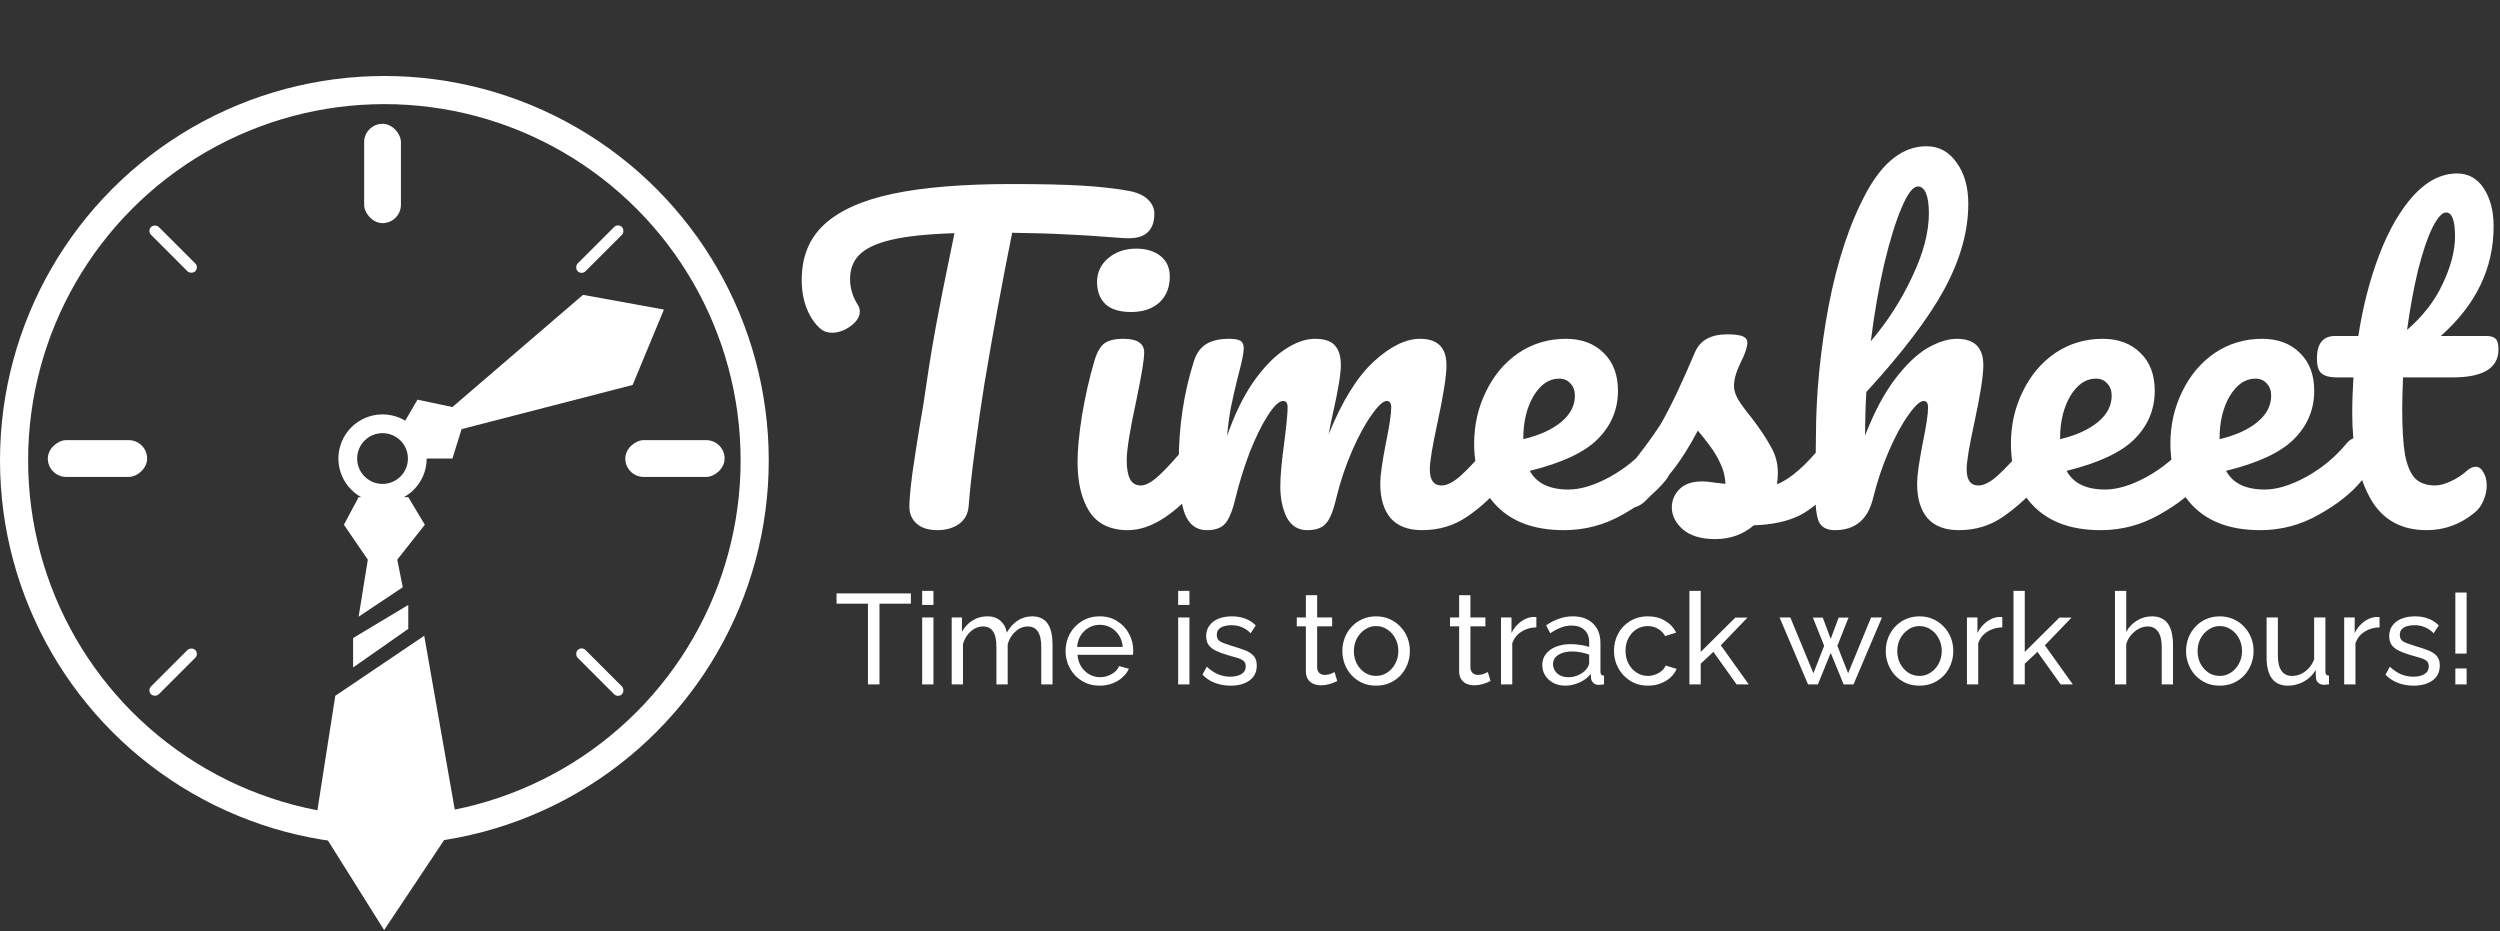 <svg width="800" height="298" viewBox="0 0 800 298" fill="none" xmlns="http://www.w3.org/2000/svg">
<rect x="0" y="0" width="800" height="298" fill="#333333" stroke="none"/>
<path d="M133.593 127.897L129.474 134.959L133.593 146.73H144.775L147.718 137.313L202.45 123.189L212.455 99.06L186.56 94.352L144.775 130.251L133.593 127.897Z" fill="white"/>
<circle cx="123" cy="147.318" r="118.5" stroke="white" stroke-width="9"/>
<rect x="116.526" y="39.62" width="11.77" height="31.78" rx="5.885" fill="white"/>
<rect x="47.081" y="73.896" width="3.531" height="20.01" rx="1.766" transform="rotate(-45 47.081 73.896)" fill="white"/>
<rect width="3.531" height="20.01" rx="1.766" transform="matrix(0.707 0.707 0.707 -0.707 47.081 220.907)" fill="white"/>
<rect x="186.114" y="88.045" width="3.531" height="20.01" rx="1.766" transform="rotate(-135 186.114 88.045)" fill="white"/>
<rect width="3.531" height="20.01" rx="1.766" transform="matrix(-0.707 0.707 0.707 0.707 186.114 206.758)" fill="white"/>
<rect x="200.096" y="152.615" width="11.77" height="31.78" rx="5.885" transform="rotate(-90 200.096 152.615)" fill="white"/>
<rect x="15.301" y="152.615" width="11.77" height="31.78" rx="5.885" transform="rotate(-90 15.301 152.615)" fill="white"/>
<path d="M110.053 167.916L114.761 159.089H130.651L135.947 167.916L127.12 179.098L128.885 187.926L114.761 197.342L117.703 179.098L110.053 167.916Z" fill="white"/>
<path d="M130.651 193.577L112.995 204.17V213.586L130.651 201.227V193.577Z" fill="white"/>
<path d="M135.071 208.264L134.67 205.987L132.754 207.281L109.213 223.171L108.672 223.536L108.571 224.182L102.685 261.847L102.599 262.401L102.897 262.876L121.729 292.891L122.962 294.855L124.248 292.925L144.258 262.911L144.591 262.411L144.487 261.819L135.071 208.264Z" fill="white" stroke="white" stroke-width="3"/>
<circle cx="122.411" cy="146.73" r="11.124" stroke="white" stroke-width="6"/>
<path d="M361.33 61.1C364.017 61.62 366.01 62.53 367.31 63.83C368.697 65.13 369.39 66.647 369.39 68.38C369.39 71.24 368.567 73.32 366.92 74.62C365.36 75.92 362.847 76.44 359.38 76.18C351.58 75.573 345.47 75.183 341.05 75.01C336.717 74.75 330.997 74.577 323.89 74.49C320.683 90.437 317.737 106.47 315.05 122.59C314.097 128.483 313.1 135.33 312.06 143.13C311.02 150.843 310.327 157.083 309.98 161.85C309.807 164.363 308.767 166.313 306.86 167.7C304.953 169 302.657 169.65 299.97 169.65C297.11 169.65 294.9 168.957 293.34 167.57C291.78 166.183 291 164.363 291 162.11C291 160.03 291.303 156.607 291.91 151.84C292.603 146.987 293.383 141.917 294.25 136.63C295.203 131.343 295.94 126.75 296.46 122.85C297.413 116.263 298.497 109.72 299.71 103.22C300.923 96.72 302.137 90.567 303.35 84.76C303.61 83.46 303.913 81.987 304.26 80.34C304.607 78.607 304.997 76.7 305.43 74.62C296.937 74.88 290.263 75.573 285.41 76.7C280.557 77.827 277.09 79.43 275.01 81.51C273.017 83.503 272.02 86.103 272.02 89.31C272.02 92.257 272.887 95.073 274.62 97.76C274.967 98.367 275.14 99.017 275.14 99.71C275.14 101.357 274.143 102.917 272.15 104.39C270.243 105.777 268.25 106.47 266.17 106.47C264.697 106.47 263.483 106.037 262.53 105.17C260.797 103.697 259.367 101.617 258.24 98.93C257.113 96.157 256.55 93.037 256.55 89.57C256.55 82.203 258.933 76.31 263.7 71.89C268.553 67.383 275.877 64.09 285.67 62.01C295.55 59.93 308.203 58.89 323.63 58.89C333.163 58.89 340.747 59.063 346.38 59.41C352.1 59.757 357.083 60.32 361.33 61.1ZM361.979 99.84C358.339 99.84 355.609 99.017 353.789 97.37C351.969 95.637 351.059 93.253 351.059 90.22C351.059 87.187 352.229 84.673 354.569 82.68C356.996 80.6 359.986 79.56 363.539 79.56C366.746 79.56 369.346 80.34 371.339 81.9C373.332 83.46 374.329 85.67 374.329 88.53C374.329 91.997 373.202 94.77 370.949 96.85C368.696 98.843 365.706 99.84 361.979 99.84ZM360.939 169.65C355.306 169.65 351.189 167.657 348.589 163.67C346.076 159.683 344.819 154.397 344.819 147.81C344.819 143.91 345.296 138.927 346.249 132.86C347.289 126.707 348.589 120.987 350.149 115.7C350.929 112.927 351.969 111.02 353.269 109.98C354.569 108.94 356.649 108.42 359.509 108.42C363.929 108.42 366.139 109.893 366.139 112.84C366.139 115.007 365.316 120.033 363.669 127.92C361.589 137.453 360.549 143.91 360.549 147.29C360.549 149.89 360.896 151.883 361.589 153.27C362.282 154.657 363.452 155.35 365.099 155.35C366.659 155.35 368.609 154.267 370.949 152.1C373.289 149.933 376.409 146.51 380.309 141.83C381.349 140.617 382.519 140.01 383.819 140.01C384.946 140.01 385.812 140.53 386.419 141.57C387.112 142.61 387.459 144.04 387.459 145.86C387.459 149.327 386.636 152.013 384.989 153.92C376.409 164.407 368.392 169.65 360.939 169.65ZM386.171 169.65C382.878 169.65 380.538 167.917 379.151 164.45C377.851 160.983 377.201 155.437 377.201 147.81C377.201 136.543 378.805 125.84 382.011 115.7C382.791 113.187 384.048 111.367 385.781 110.24C387.601 109.027 390.115 108.42 393.321 108.42C395.055 108.42 396.268 108.637 396.961 109.07C397.655 109.503 398.001 110.327 398.001 111.54C398.001 112.927 397.351 116.047 396.051 120.9C395.185 124.367 394.491 127.4 393.971 130C393.451 132.513 393.018 135.677 392.671 139.49C395.011 132.73 397.785 127.01 400.991 122.33C404.285 117.65 407.621 114.183 411.001 111.93C414.468 109.59 417.718 108.42 420.751 108.42C423.785 108.42 425.908 109.113 427.121 110.5C428.421 111.887 429.071 114.01 429.071 116.87C429.071 119.643 428.248 124.67 426.601 131.95C425.908 135.07 425.431 137.41 425.171 138.97C429.505 128.31 434.315 120.553 439.601 115.7C444.888 110.847 449.828 108.42 454.421 108.42C460.055 108.42 462.871 111.237 462.871 116.87C462.871 120.25 461.918 126.36 460.011 135.2C458.365 142.74 457.541 147.723 457.541 150.15C457.541 153.617 458.798 155.35 461.311 155.35C463.045 155.35 465.081 154.31 467.421 152.23C469.848 150.063 473.055 146.597 477.041 141.83C478.081 140.617 479.251 140.01 480.551 140.01C481.678 140.01 482.545 140.53 483.151 141.57C483.845 142.61 484.191 144.04 484.191 145.86C484.191 149.327 483.368 152.013 481.721 153.92C477.995 158.513 473.965 162.283 469.631 165.23C465.385 168.177 460.531 169.65 455.071 169.65C450.651 169.65 447.315 168.393 445.061 165.88C442.808 163.28 441.681 159.553 441.681 154.7C441.681 152.273 442.288 147.94 443.501 141.7C444.628 136.24 445.191 132.47 445.191 130.39C445.191 129.003 444.715 128.31 443.761 128.31C442.635 128.31 441.031 129.783 438.951 132.73C436.871 135.59 434.791 139.403 432.711 144.17C430.631 148.937 428.941 153.963 427.641 159.25C426.688 163.41 425.561 166.183 424.261 167.57C423.048 168.957 421.055 169.65 418.281 169.65C415.421 169.65 413.255 168.307 411.781 165.62C410.395 162.847 409.701 159.51 409.701 155.61C409.701 152.317 410.135 147.55 411.001 141.31C411.695 135.763 412.041 132.123 412.041 130.39C412.041 129.003 411.565 128.31 410.611 128.31C409.311 128.31 407.665 129.87 405.671 132.99C403.678 136.11 401.728 140.097 399.821 144.95C398.001 149.803 396.528 154.57 395.401 159.25C394.448 163.323 393.321 166.097 392.021 167.57C390.808 168.957 388.858 169.65 386.171 169.65ZM531.659 140.01C532.786 140.01 533.653 140.53 534.259 141.57C534.953 142.61 535.299 144.04 535.299 145.86C535.299 149.327 534.476 152.013 532.829 153.92C529.623 157.82 525.073 161.417 519.179 164.71C513.373 168.003 507.133 169.65 500.459 169.65C491.359 169.65 484.296 167.18 479.269 162.24C474.243 157.3 471.729 150.54 471.729 141.96C471.729 135.98 472.986 130.433 475.499 125.32C478.013 120.12 481.479 116.003 485.899 112.97C490.406 109.937 495.476 108.42 501.109 108.42C506.136 108.42 510.166 109.937 513.199 112.97C516.233 115.917 517.749 119.947 517.749 125.06C517.749 131.04 515.583 136.197 511.249 140.53C507.003 144.777 499.766 148.157 489.539 150.67C491.706 154.657 495.823 156.65 501.889 156.65C505.789 156.65 510.209 155.307 515.149 152.62C520.176 149.847 524.509 146.25 528.149 141.83C529.189 140.617 530.359 140.01 531.659 140.01ZM498.899 121.16C495.693 121.16 492.963 123.023 490.709 126.75C488.543 130.477 487.459 134.983 487.459 140.27V140.53C492.573 139.317 496.603 137.497 499.549 135.07C502.496 132.643 503.969 129.827 503.969 126.62C503.969 124.973 503.493 123.673 502.539 122.72C501.673 121.68 500.459 121.16 498.899 121.16ZM548.895 172.51C544.388 172.51 540.921 171.47 538.495 169.39C536.155 167.31 534.985 164.97 534.985 162.37C534.985 160.117 535.808 158.167 537.455 156.52C539.101 154.873 541.528 154.05 544.735 154.05C545.861 154.05 547.161 154.18 548.635 154.44C550.195 154.613 551.365 154.743 552.145 154.83C552.058 152.577 551.538 150.453 550.585 148.46C549.718 146.467 548.591 144.56 547.205 142.74C545.818 140.833 544.518 139.187 543.305 137.8C540.618 142.913 537.931 147.16 535.245 150.54C532.645 153.92 529.785 157.127 526.665 160.16C525.105 161.72 523.458 162.5 521.725 162.5C520.338 162.5 519.211 162.023 518.345 161.07C517.478 160.03 517.045 158.773 517.045 157.3C517.045 155.567 517.651 153.963 518.865 152.49L520.555 150.41C525.321 144.517 528.918 139.663 531.345 135.85C532.818 133.337 534.551 130 536.545 125.84C538.538 121.593 540.488 117.217 542.395 112.71C544.041 108.897 547.465 106.99 552.665 106.99C555.091 106.99 556.781 107.207 557.735 107.64C558.688 108.073 559.165 108.767 559.165 109.72C559.165 110.24 558.991 111.063 558.645 112.19C558.298 113.317 557.821 114.443 557.215 115.57C555.655 118.69 554.875 121.333 554.875 123.5C554.875 124.8 555.308 126.23 556.175 127.79C557.128 129.35 558.558 131.3 560.465 133.64C563.238 137.28 565.318 140.4 566.705 143C568.178 145.513 568.915 148.287 568.915 151.32C568.915 152.187 568.828 153.4 568.655 154.96C572.901 153.313 577.885 148.937 583.605 141.83C584.645 140.617 585.815 140.01 587.115 140.01C588.241 140.01 589.108 140.53 589.715 141.57C590.408 142.61 590.755 144.04 590.755 145.86C590.755 149.153 589.931 151.84 588.285 153.92C583.951 159.293 579.791 162.977 575.805 164.97C571.905 166.877 567.051 167.917 561.245 168.09C557.778 171.037 553.661 172.51 548.895 172.51ZM652.343 140.01C653.47 140.01 654.336 140.53 654.943 141.57C655.636 142.61 655.983 144.04 655.983 145.86C655.983 149.327 655.16 152.013 653.513 153.92C649.526 158.513 645.41 162.283 641.163 165.23C637.003 168.177 632.236 169.65 626.863 169.65C622.443 169.65 619.106 168.393 616.853 165.88C614.6 163.28 613.473 159.553 613.473 154.7C613.473 152.273 614.08 147.94 615.293 141.7C616.42 136.24 616.983 132.47 616.983 130.39C616.983 129.003 616.506 128.31 615.553 128.31C614.426 128.31 612.823 129.783 610.743 132.73C608.663 135.59 606.583 139.403 604.503 144.17C602.423 148.937 600.733 153.963 599.433 159.25C597.786 166.183 593.713 169.65 587.213 169.65C584.613 169.65 582.88 168.74 582.013 166.92C581.233 165.013 580.843 161.633 580.843 156.78C580.843 154.007 580.886 151.797 580.973 150.15L581.103 139.75C581.103 126.403 582.446 112.493 585.133 98.02C587.906 83.547 591.936 71.413 597.223 61.62C602.596 51.74 609.01 46.8 616.463 46.8C620.45 46.8 623.656 48.533 626.083 52C628.596 55.38 629.853 59.8 629.853 65.26C629.853 74.013 627.296 83.113 622.183 92.56C617.07 101.92 608.75 112.883 597.223 125.45C596.963 129.957 596.833 134.593 596.833 139.36C599.693 131.993 602.856 126.013 606.323 121.42C609.876 116.74 613.343 113.403 616.723 111.41C620.19 109.417 623.353 108.42 626.213 108.42C631.846 108.42 634.663 111.237 634.663 116.87C634.663 120.25 633.71 126.36 631.803 135.2C630.156 142.74 629.333 147.723 629.333 150.15C629.333 153.617 630.59 155.35 633.103 155.35C634.836 155.35 636.873 154.31 639.213 152.23C641.64 150.063 644.846 146.597 648.833 141.83C649.873 140.617 651.043 140.01 652.343 140.01ZM613.733 59.67C612.173 59.67 610.44 61.923 608.533 66.43C606.626 70.85 604.763 76.873 602.943 84.5C601.21 92.04 599.78 100.273 598.653 109.2C604.026 102.873 608.446 95.983 611.913 88.53C615.466 81.077 617.243 74.317 617.243 68.25C617.243 65.477 616.94 63.353 616.333 61.88C615.726 60.407 614.86 59.67 613.733 59.67ZM703.427 140.01C704.554 140.01 705.42 140.53 706.027 141.57C706.72 142.61 707.067 144.04 707.067 145.86C707.067 149.327 706.244 152.013 704.597 153.92C701.39 157.82 696.84 161.417 690.947 164.71C685.14 168.003 678.9 169.65 672.227 169.65C663.127 169.65 656.064 167.18 651.037 162.24C646.01 157.3 643.497 150.54 643.497 141.96C643.497 135.98 644.754 130.433 647.267 125.32C649.78 120.12 653.247 116.003 657.667 112.97C662.174 109.937 667.244 108.42 672.877 108.42C677.904 108.42 681.934 109.937 684.967 112.97C688 115.917 689.517 119.947 689.517 125.06C689.517 131.04 687.35 136.197 683.017 140.53C678.77 144.777 671.534 148.157 661.307 150.67C663.474 154.657 667.59 156.65 673.657 156.65C677.557 156.65 681.977 155.307 686.917 152.62C691.944 149.847 696.277 146.25 699.917 141.83C700.957 140.617 702.127 140.01 703.427 140.01ZM670.667 121.16C667.46 121.16 664.73 123.023 662.477 126.75C660.31 130.477 659.227 134.983 659.227 140.27V140.53C664.34 139.317 668.37 137.497 671.317 135.07C674.264 132.643 675.737 129.827 675.737 126.62C675.737 124.973 675.26 123.673 674.307 122.72C673.44 121.68 672.227 121.16 670.667 121.16ZM754.462 140.01C755.589 140.01 756.456 140.53 757.062 141.57C757.756 142.61 758.102 144.04 758.102 145.86C758.102 149.327 757.279 152.013 755.632 153.92C752.426 157.82 747.876 161.417 741.982 164.71C736.176 168.003 729.936 169.65 723.262 169.65C714.162 169.65 707.099 167.18 702.072 162.24C697.046 157.3 694.532 150.54 694.532 141.96C694.532 135.98 695.789 130.433 698.302 125.32C700.816 120.12 704.282 116.003 708.702 112.97C713.209 109.937 718.279 108.42 723.912 108.42C728.939 108.42 732.969 109.937 736.002 112.97C739.036 115.917 740.552 119.947 740.552 125.06C740.552 131.04 738.386 136.197 734.052 140.53C729.806 144.777 722.569 148.157 712.342 150.67C714.509 154.657 718.626 156.65 724.692 156.65C728.592 156.65 733.012 155.307 737.952 152.62C742.979 149.847 747.312 146.25 750.952 141.83C751.992 140.617 753.162 140.01 754.462 140.01ZM721.702 121.16C718.496 121.16 715.766 123.023 713.512 126.75C711.346 130.477 710.262 134.983 710.262 140.27V140.53C715.376 139.317 719.406 137.497 722.352 135.07C725.299 132.643 726.772 129.827 726.772 126.62C726.772 124.973 726.296 123.673 725.342 122.72C724.476 121.68 723.262 121.16 721.702 121.16ZM768.967 120.77C768.794 125.103 768.707 128.483 768.707 130.91C768.707 137.15 769.011 142.047 769.617 145.6C770.311 149.067 771.394 151.58 772.867 153.14C774.427 154.613 776.551 155.35 779.237 155.35C780.624 155.35 782.271 154.917 784.177 154.05C786.084 153.183 787.817 152.057 789.377 150.67C790.331 149.803 791.284 149.37 792.237 149.37C793.277 149.37 794.101 149.977 794.707 151.19C795.401 152.317 795.747 153.703 795.747 155.35C795.747 156.997 795.401 158.6 794.707 160.16C794.101 161.72 793.147 163.02 791.847 164.06C787.341 167.787 782.227 169.65 776.507 169.65C768.274 169.65 762.251 166.227 758.437 159.38C754.624 152.447 752.717 143.433 752.717 132.34C752.717 128.527 752.847 124.67 753.107 120.77H748.037C745.437 120.77 743.661 120.293 742.707 119.34C741.841 118.387 741.407 116.87 741.407 114.79C741.407 109.937 743.357 107.51 747.257 107.51H754.667C756.141 97.977 758.394 89.267 761.427 81.38C764.461 73.493 768.101 67.21 772.347 62.53C776.681 57.85 781.317 55.51 786.257 55.51C789.897 55.51 792.757 57.113 794.837 60.32C796.917 63.527 797.957 67.557 797.957 72.41C797.957 85.843 792.324 97.543 781.057 107.51H795.617C797.004 107.51 798.001 107.813 798.607 108.42C799.214 109.027 799.517 110.153 799.517 111.8C799.517 117.78 794.621 120.77 784.827 120.77H768.967ZM782.747 67.99C781.447 67.99 779.974 69.637 778.327 72.93C776.767 76.137 775.251 80.643 773.777 86.45C772.391 92.17 771.221 98.54 770.267 105.56C775.381 101.14 779.194 96.2 781.707 90.74C784.307 85.193 785.607 80.167 785.607 75.66C785.607 70.547 784.654 67.99 782.747 67.99Z" fill="white"/>
<path d="M291.477 193.17H281.432V219H277.742V193.17H267.697V189.89H291.477V193.17ZM295.096 219V197.598H298.704V219H295.096ZM295.096 193.58V189.07H298.704V193.58H295.096ZM336.812 219H333.204V207.028C333.204 204.787 332.835 203.133 332.097 202.067C331.386 201.001 330.32 200.468 328.899 200.468C327.45 200.468 326.138 201.001 324.963 202.067C323.787 203.106 322.954 204.459 322.462 206.126V219H318.854V207.028C318.854 204.759 318.498 203.106 317.788 202.067C317.077 201.001 316.011 200.468 314.59 200.468C313.168 200.468 311.856 200.987 310.654 202.026C309.478 203.037 308.645 204.39 308.153 206.085V219H304.545V197.598H307.825V202.19C308.699 200.605 309.834 199.388 311.228 198.541C312.622 197.666 314.193 197.229 315.943 197.229C317.719 197.229 319.141 197.721 320.207 198.705C321.273 199.662 321.929 200.905 322.175 202.436C323.131 200.741 324.293 199.457 325.66 198.582C327.026 197.68 328.584 197.229 330.334 197.229C331.564 197.229 332.589 197.461 333.409 197.926C334.256 198.363 334.926 198.992 335.418 199.812C335.91 200.605 336.265 201.548 336.484 202.641C336.702 203.734 336.812 204.923 336.812 206.208V219ZM351.893 219.41C350.28 219.41 348.804 219.123 347.465 218.549C346.153 217.948 345.005 217.141 344.021 216.13C343.064 215.091 342.312 213.902 341.766 212.563C341.246 211.224 340.987 209.802 340.987 208.299C340.987 206.276 341.451 204.431 342.381 202.764C343.31 201.097 344.595 199.757 346.235 198.746C347.902 197.735 349.802 197.229 351.934 197.229C354.093 197.229 355.965 197.748 357.551 198.787C359.163 199.798 360.407 201.138 361.282 202.805C362.184 204.445 362.635 206.222 362.635 208.135C362.635 208.408 362.621 208.682 362.594 208.955C362.594 209.201 362.58 209.392 362.553 209.529H344.8C344.909 210.923 345.292 212.167 345.948 213.26C346.631 214.326 347.506 215.173 348.572 215.802C349.638 216.403 350.786 216.704 352.016 216.704C353.328 216.704 354.558 216.376 355.706 215.72C356.881 215.064 357.687 214.203 358.125 213.137L361.241 213.998C360.776 215.037 360.079 215.966 359.15 216.786C358.248 217.606 357.168 218.248 355.911 218.713C354.681 219.178 353.341 219.41 351.893 219.41ZM344.677 207.028H359.273C359.163 205.634 358.767 204.404 358.084 203.338C357.4 202.272 356.526 201.438 355.46 200.837C354.394 200.236 353.218 199.935 351.934 199.935C350.676 199.935 349.515 200.236 348.449 200.837C347.383 201.438 346.508 202.272 345.825 203.338C345.169 204.404 344.786 205.634 344.677 207.028ZM377.015 219V197.598H380.623V219H377.015ZM377.015 193.58V189.07H380.623V193.58H377.015ZM393.804 219.41C392.027 219.41 390.36 219.123 388.802 218.549C387.244 217.948 385.904 217.059 384.784 215.884L386.178 213.342C387.408 214.49 388.638 215.31 389.868 215.802C391.098 216.294 392.355 216.54 393.64 216.54C395.116 216.54 396.318 216.267 397.248 215.72C398.177 215.146 398.642 214.312 398.642 213.219C398.642 212.426 398.396 211.839 397.904 211.456C397.439 211.073 396.769 210.759 395.895 210.513C395.02 210.24 393.981 209.939 392.779 209.611C391.303 209.174 390.059 208.709 389.048 208.217C388.036 207.725 387.271 207.11 386.752 206.372C386.232 205.634 385.973 204.705 385.973 203.584C385.973 202.217 386.328 201.069 387.039 200.14C387.749 199.183 388.72 198.459 389.95 197.967C391.207 197.475 392.628 197.229 394.214 197.229C395.799 197.229 397.234 197.475 398.519 197.967C399.803 198.459 400.91 199.183 401.84 200.14L400.2 202.641C399.352 201.766 398.423 201.124 397.412 200.714C396.4 200.277 395.266 200.058 394.009 200.058C393.271 200.058 392.546 200.154 391.836 200.345C391.125 200.509 390.537 200.823 390.073 201.288C389.608 201.725 389.376 202.354 389.376 203.174C389.376 203.857 389.553 204.404 389.909 204.814C390.291 205.197 390.838 205.525 391.549 205.798C392.287 206.071 393.175 206.372 394.214 206.7C395.826 207.165 397.22 207.629 398.396 208.094C399.598 208.559 400.528 209.16 401.184 209.898C401.84 210.636 402.168 211.661 402.168 212.973C402.168 214.996 401.402 216.581 399.872 217.729C398.341 218.85 396.318 219.41 393.804 219.41ZM427.924 217.934C427.624 218.071 427.214 218.248 426.694 218.467C426.175 218.686 425.574 218.877 424.89 219.041C424.207 219.205 423.483 219.287 422.717 219.287C421.843 219.287 421.036 219.137 420.298 218.836C419.56 218.508 418.973 218.016 418.535 217.36C418.098 216.677 417.879 215.829 417.879 214.818V200.427H414.968V197.598H417.879V190.464H421.487V197.598H426.284V200.427H421.487V213.711C421.542 214.476 421.802 215.05 422.266 215.433C422.731 215.788 423.278 215.966 423.906 215.966C424.617 215.966 425.273 215.843 425.874 215.597C426.476 215.351 426.872 215.173 427.063 215.064L427.924 217.934ZM440.336 219.41C438.723 219.41 437.261 219.123 435.949 218.549C434.637 217.948 433.503 217.141 432.546 216.13C431.589 215.091 430.851 213.902 430.332 212.563C429.813 211.224 429.553 209.816 429.553 208.34C429.553 206.837 429.813 205.415 430.332 204.076C430.851 202.737 431.589 201.561 432.546 200.55C433.503 199.511 434.637 198.705 435.949 198.131C437.288 197.53 438.751 197.229 440.336 197.229C441.949 197.229 443.411 197.53 444.723 198.131C446.035 198.705 447.169 199.511 448.126 200.55C449.11 201.561 449.862 202.737 450.381 204.076C450.9 205.415 451.16 206.837 451.16 208.34C451.16 209.816 450.9 211.224 450.381 212.563C449.862 213.902 449.124 215.091 448.167 216.13C447.21 217.141 446.062 217.948 444.723 218.549C443.411 219.123 441.949 219.41 440.336 219.41ZM433.243 208.381C433.243 209.857 433.557 211.196 434.186 212.399C434.842 213.602 435.703 214.558 436.769 215.269C437.835 215.952 439.024 216.294 440.336 216.294C441.648 216.294 442.837 215.939 443.903 215.228C444.996 214.517 445.857 213.561 446.486 212.358C447.142 211.128 447.47 209.775 447.47 208.299C447.47 206.823 447.142 205.484 446.486 204.281C445.857 203.078 444.996 202.122 443.903 201.411C442.837 200.7 441.648 200.345 440.336 200.345C439.024 200.345 437.835 200.714 436.769 201.452C435.703 202.163 434.842 203.119 434.186 204.322C433.557 205.525 433.243 206.878 433.243 208.381ZM476.972 217.934C476.672 218.071 476.262 218.248 475.742 218.467C475.223 218.686 474.622 218.877 473.938 219.041C473.255 219.205 472.531 219.287 471.765 219.287C470.891 219.287 470.084 219.137 469.346 218.836C468.608 218.508 468.021 218.016 467.583 217.36C467.146 216.677 466.927 215.829 466.927 214.818V200.427H464.016V197.598H466.927V190.464H470.535V197.598H475.332V200.427H470.535V213.711C470.59 214.476 470.85 215.05 471.314 215.433C471.779 215.788 472.326 215.966 472.954 215.966C473.665 215.966 474.321 215.843 474.922 215.597C475.524 215.351 475.92 215.173 476.111 215.064L476.972 217.934ZM491.632 200.755C489.828 200.782 488.229 201.247 486.835 202.149C485.469 203.024 484.498 204.24 483.924 205.798V219H480.316V197.598H483.678V202.559C484.416 201.083 485.387 199.894 486.589 198.992C487.819 198.063 489.104 197.543 490.443 197.434C490.717 197.434 490.949 197.434 491.14 197.434C491.332 197.434 491.496 197.448 491.632 197.475V200.755ZM493.53 212.809C493.53 211.442 493.912 210.267 494.678 209.283C495.47 208.272 496.55 207.493 497.917 206.946C499.283 206.399 500.869 206.126 502.673 206.126C503.629 206.126 504.641 206.208 505.707 206.372C506.773 206.509 507.716 206.727 508.536 207.028V205.47C508.536 203.83 508.044 202.545 507.06 201.616C506.076 200.659 504.682 200.181 502.878 200.181C501.702 200.181 500.568 200.4 499.475 200.837C498.409 201.247 497.274 201.848 496.072 202.641L494.76 200.099C496.154 199.142 497.548 198.432 498.942 197.967C500.336 197.475 501.784 197.229 503.288 197.229C506.021 197.229 508.18 197.994 509.766 199.525C511.351 201.028 512.144 203.133 512.144 205.839V214.9C512.144 215.337 512.226 215.665 512.39 215.884C512.581 216.075 512.882 216.185 513.292 216.212V219C512.936 219.055 512.622 219.096 512.349 219.123C512.103 219.15 511.898 219.164 511.734 219.164C510.886 219.164 510.244 218.932 509.807 218.467C509.397 218.002 509.164 217.51 509.11 216.991L509.028 215.638C508.098 216.841 506.882 217.77 505.379 218.426C503.875 219.082 502.386 219.41 500.91 219.41C499.488 219.41 498.217 219.123 497.097 218.549C495.976 217.948 495.101 217.155 494.473 216.171C493.844 215.16 493.53 214.039 493.53 212.809ZM507.47 214.326C507.798 213.943 508.057 213.561 508.249 213.178C508.44 212.768 508.536 212.426 508.536 212.153V209.488C507.688 209.16 506.8 208.914 505.871 208.75C504.941 208.559 504.026 208.463 503.124 208.463C501.292 208.463 499.803 208.832 498.655 209.57C497.534 210.281 496.974 211.265 496.974 212.522C496.974 213.205 497.151 213.875 497.507 214.531C497.889 215.16 498.436 215.679 499.147 216.089C499.885 216.499 500.787 216.704 501.853 216.704C502.973 216.704 504.039 216.485 505.051 216.048C506.062 215.583 506.868 215.009 507.47 214.326ZM527.384 219.41C525.771 219.41 524.295 219.123 522.956 218.549C521.644 217.948 520.496 217.128 519.512 216.089C518.555 215.05 517.804 213.861 517.257 212.522C516.738 211.183 516.478 209.761 516.478 208.258C516.478 206.235 516.929 204.39 517.831 202.723C518.733 201.056 520.004 199.73 521.644 198.746C523.284 197.735 525.184 197.229 527.343 197.229C529.448 197.229 531.279 197.707 532.837 198.664C534.422 199.593 535.598 200.851 536.363 202.436L532.837 203.543C532.29 202.532 531.525 201.753 530.541 201.206C529.557 200.632 528.464 200.345 527.261 200.345C525.949 200.345 524.746 200.687 523.653 201.37C522.587 202.053 521.74 202.996 521.111 204.199C520.482 205.374 520.168 206.727 520.168 208.258C520.168 209.761 520.482 211.128 521.111 212.358C521.767 213.561 522.628 214.517 523.694 215.228C524.787 215.939 525.99 216.294 527.302 216.294C528.149 216.294 528.956 216.144 529.721 215.843C530.514 215.542 531.197 215.146 531.771 214.654C532.372 214.135 532.782 213.574 533.001 212.973L536.527 214.039C536.09 215.078 535.42 216.007 534.518 216.827C533.643 217.62 532.591 218.248 531.361 218.713C530.158 219.178 528.833 219.41 527.384 219.41ZM555.703 219L548.282 208.586L544.223 212.399V219H540.615V189.07H544.223V208.627L555.293 197.639H559.188L550.66 206.495L559.598 219H555.703ZM598.74 197.598H602.225L593.123 219H589.966L585.825 208.914L581.725 219H578.568L569.466 197.598H572.91L580.29 215.433L583.734 206.659L580.126 197.639H583.283L585.825 204.445L588.367 197.639H591.524L587.957 206.659L591.401 215.433L598.74 197.598ZM614.226 219.41C612.613 219.41 611.151 219.123 609.839 218.549C608.527 217.948 607.392 217.141 606.436 216.13C605.479 215.091 604.741 213.902 604.222 212.563C603.702 211.224 603.443 209.816 603.443 208.34C603.443 206.837 603.702 205.415 604.222 204.076C604.741 202.737 605.479 201.561 606.436 200.55C607.392 199.511 608.527 198.705 609.839 198.131C611.178 197.53 612.64 197.229 614.226 197.229C615.838 197.229 617.301 197.53 618.613 198.131C619.925 198.705 621.059 199.511 622.016 200.55C623 201.561 623.751 202.737 624.271 204.076C624.79 205.415 625.05 206.837 625.05 208.34C625.05 209.816 624.79 211.224 624.271 212.563C623.751 213.902 623.013 215.091 622.057 216.13C621.1 217.141 619.952 217.948 618.613 218.549C617.301 219.123 615.838 219.41 614.226 219.41ZM607.133 208.381C607.133 209.857 607.447 211.196 608.076 212.399C608.732 213.602 609.593 214.558 610.659 215.269C611.725 215.952 612.914 216.294 614.226 216.294C615.538 216.294 616.727 215.939 617.793 215.228C618.886 214.517 619.747 213.561 620.376 212.358C621.032 211.128 621.36 209.775 621.36 208.299C621.36 206.823 621.032 205.484 620.376 204.281C619.747 203.078 618.886 202.122 617.793 201.411C616.727 200.7 615.538 200.345 614.226 200.345C612.914 200.345 611.725 200.714 610.659 201.452C609.593 202.163 608.732 203.119 608.076 204.322C607.447 205.525 607.133 206.878 607.133 208.381ZM640.738 200.755C638.934 200.782 637.335 201.247 635.941 202.149C634.574 203.024 633.604 204.24 633.03 205.798V219H629.422V197.598H632.784V202.559C633.522 201.083 634.492 199.894 635.695 198.992C636.925 198.063 638.209 197.543 639.549 197.434C639.822 197.434 640.054 197.434 640.246 197.434C640.437 197.434 640.601 197.448 640.738 197.475V200.755ZM659.404 219L651.983 208.586L647.924 212.399V219H644.316V189.07H647.924V208.627L658.994 197.639H662.889L654.361 206.495L663.299 219H659.404ZM695.361 219H691.753V207.028C691.753 204.841 691.357 203.201 690.564 202.108C689.799 201.015 688.692 200.468 687.243 200.468C686.314 200.468 685.371 200.714 684.414 201.206C683.485 201.698 682.665 202.368 681.954 203.215C681.243 204.035 680.724 204.992 680.396 206.085V219H676.788V189.07H680.396V202.19C681.243 200.659 682.391 199.457 683.84 198.582C685.316 197.68 686.901 197.229 688.596 197.229C689.881 197.229 690.947 197.461 691.794 197.926C692.669 198.363 693.366 198.992 693.885 199.812C694.404 200.632 694.773 201.589 694.992 202.682C695.238 203.748 695.361 204.923 695.361 206.208V219ZM710.32 219.41C708.707 219.41 707.245 219.123 705.933 218.549C704.621 217.948 703.486 217.141 702.53 216.13C701.573 215.091 700.835 213.902 700.316 212.563C699.796 211.224 699.537 209.816 699.537 208.34C699.537 206.837 699.796 205.415 700.316 204.076C700.835 202.737 701.573 201.561 702.53 200.55C703.486 199.511 704.621 198.705 705.933 198.131C707.272 197.53 708.734 197.229 710.32 197.229C711.932 197.229 713.395 197.53 714.707 198.131C716.019 198.705 717.153 199.511 718.11 200.55C719.094 201.561 719.845 202.737 720.365 204.076C720.884 205.415 721.144 206.837 721.144 208.34C721.144 209.816 720.884 211.224 720.365 212.563C719.845 213.902 719.107 215.091 718.151 216.13C717.194 217.141 716.046 217.948 714.707 218.549C713.395 219.123 711.932 219.41 710.32 219.41ZM703.227 208.381C703.227 209.857 703.541 211.196 704.17 212.399C704.826 213.602 705.687 214.558 706.753 215.269C707.819 215.952 709.008 216.294 710.32 216.294C711.632 216.294 712.821 215.939 713.887 215.228C714.98 214.517 715.841 213.561 716.47 212.358C717.126 211.128 717.454 209.775 717.454 208.299C717.454 206.823 717.126 205.484 716.47 204.281C715.841 203.078 714.98 202.122 713.887 201.411C712.821 200.7 711.632 200.345 710.32 200.345C709.008 200.345 707.819 200.714 706.753 201.452C705.687 202.163 704.826 203.119 704.17 204.322C703.541 205.525 703.227 206.878 703.227 208.381ZM725.31 210.431V197.598H728.918V209.734C728.918 211.921 729.301 213.561 730.066 214.654C730.832 215.747 731.966 216.294 733.469 216.294C734.453 216.294 735.396 216.089 736.298 215.679C737.228 215.242 738.061 214.627 738.799 213.834C739.537 213.041 740.111 212.098 740.521 211.005V197.598H744.129V214.9C744.129 215.337 744.211 215.665 744.375 215.884C744.567 216.075 744.867 216.185 745.277 216.212V219C744.867 219.055 744.539 219.082 744.293 219.082C744.075 219.109 743.856 219.123 743.637 219.123C742.954 219.123 742.366 218.918 741.874 218.508C741.382 218.071 741.123 217.538 741.095 216.909L741.013 214.408C740.084 215.993 738.827 217.223 737.241 218.098C735.683 218.973 733.975 219.41 732.116 219.41C729.875 219.41 728.18 218.658 727.032 217.155C725.884 215.624 725.31 213.383 725.31 210.431ZM761.456 200.755C759.652 200.782 758.053 201.247 756.659 202.149C755.292 203.024 754.322 204.24 753.748 205.798V219H750.14V197.598H753.502V202.559C754.24 201.083 755.21 199.894 756.413 198.992C757.643 198.063 758.927 197.543 760.267 197.434C760.54 197.434 760.772 197.434 760.964 197.434C761.155 197.434 761.319 197.448 761.456 197.475V200.755ZM772.373 219.41C770.596 219.41 768.929 219.123 767.371 218.549C765.813 217.948 764.474 217.059 763.353 215.884L764.747 213.342C765.977 214.49 767.207 215.31 768.437 215.802C769.667 216.294 770.924 216.54 772.209 216.54C773.685 216.54 774.888 216.267 775.817 215.72C776.746 215.146 777.211 214.312 777.211 213.219C777.211 212.426 776.965 211.839 776.473 211.456C776.008 211.073 775.339 210.759 774.464 210.513C773.589 210.24 772.551 209.939 771.348 209.611C769.872 209.174 768.628 208.709 767.617 208.217C766.606 207.725 765.84 207.11 765.321 206.372C764.802 205.634 764.542 204.705 764.542 203.584C764.542 202.217 764.897 201.069 765.608 200.14C766.319 199.183 767.289 198.459 768.519 197.967C769.776 197.475 771.198 197.229 772.783 197.229C774.368 197.229 775.803 197.475 777.088 197.967C778.373 198.459 779.48 199.183 780.409 200.14L778.769 202.641C777.922 201.766 776.992 201.124 775.981 200.714C774.97 200.277 773.835 200.058 772.578 200.058C771.84 200.058 771.116 200.154 770.405 200.345C769.694 200.509 769.107 200.823 768.642 201.288C768.177 201.725 767.945 202.354 767.945 203.174C767.945 203.857 768.123 204.404 768.478 204.814C768.861 205.197 769.407 205.525 770.118 205.798C770.856 206.071 771.744 206.372 772.783 206.7C774.396 207.165 775.79 207.629 776.965 208.094C778.168 208.559 779.097 209.16 779.753 209.898C780.409 210.636 780.737 211.661 780.737 212.973C780.737 214.996 779.972 216.581 778.441 217.729C776.91 218.85 774.888 219.41 772.373 219.41ZM785.71 209.16V189.603H789.318V209.16H785.71ZM785.71 219V213.916H789.318V219H785.71Z" fill="white"/>
</svg>
